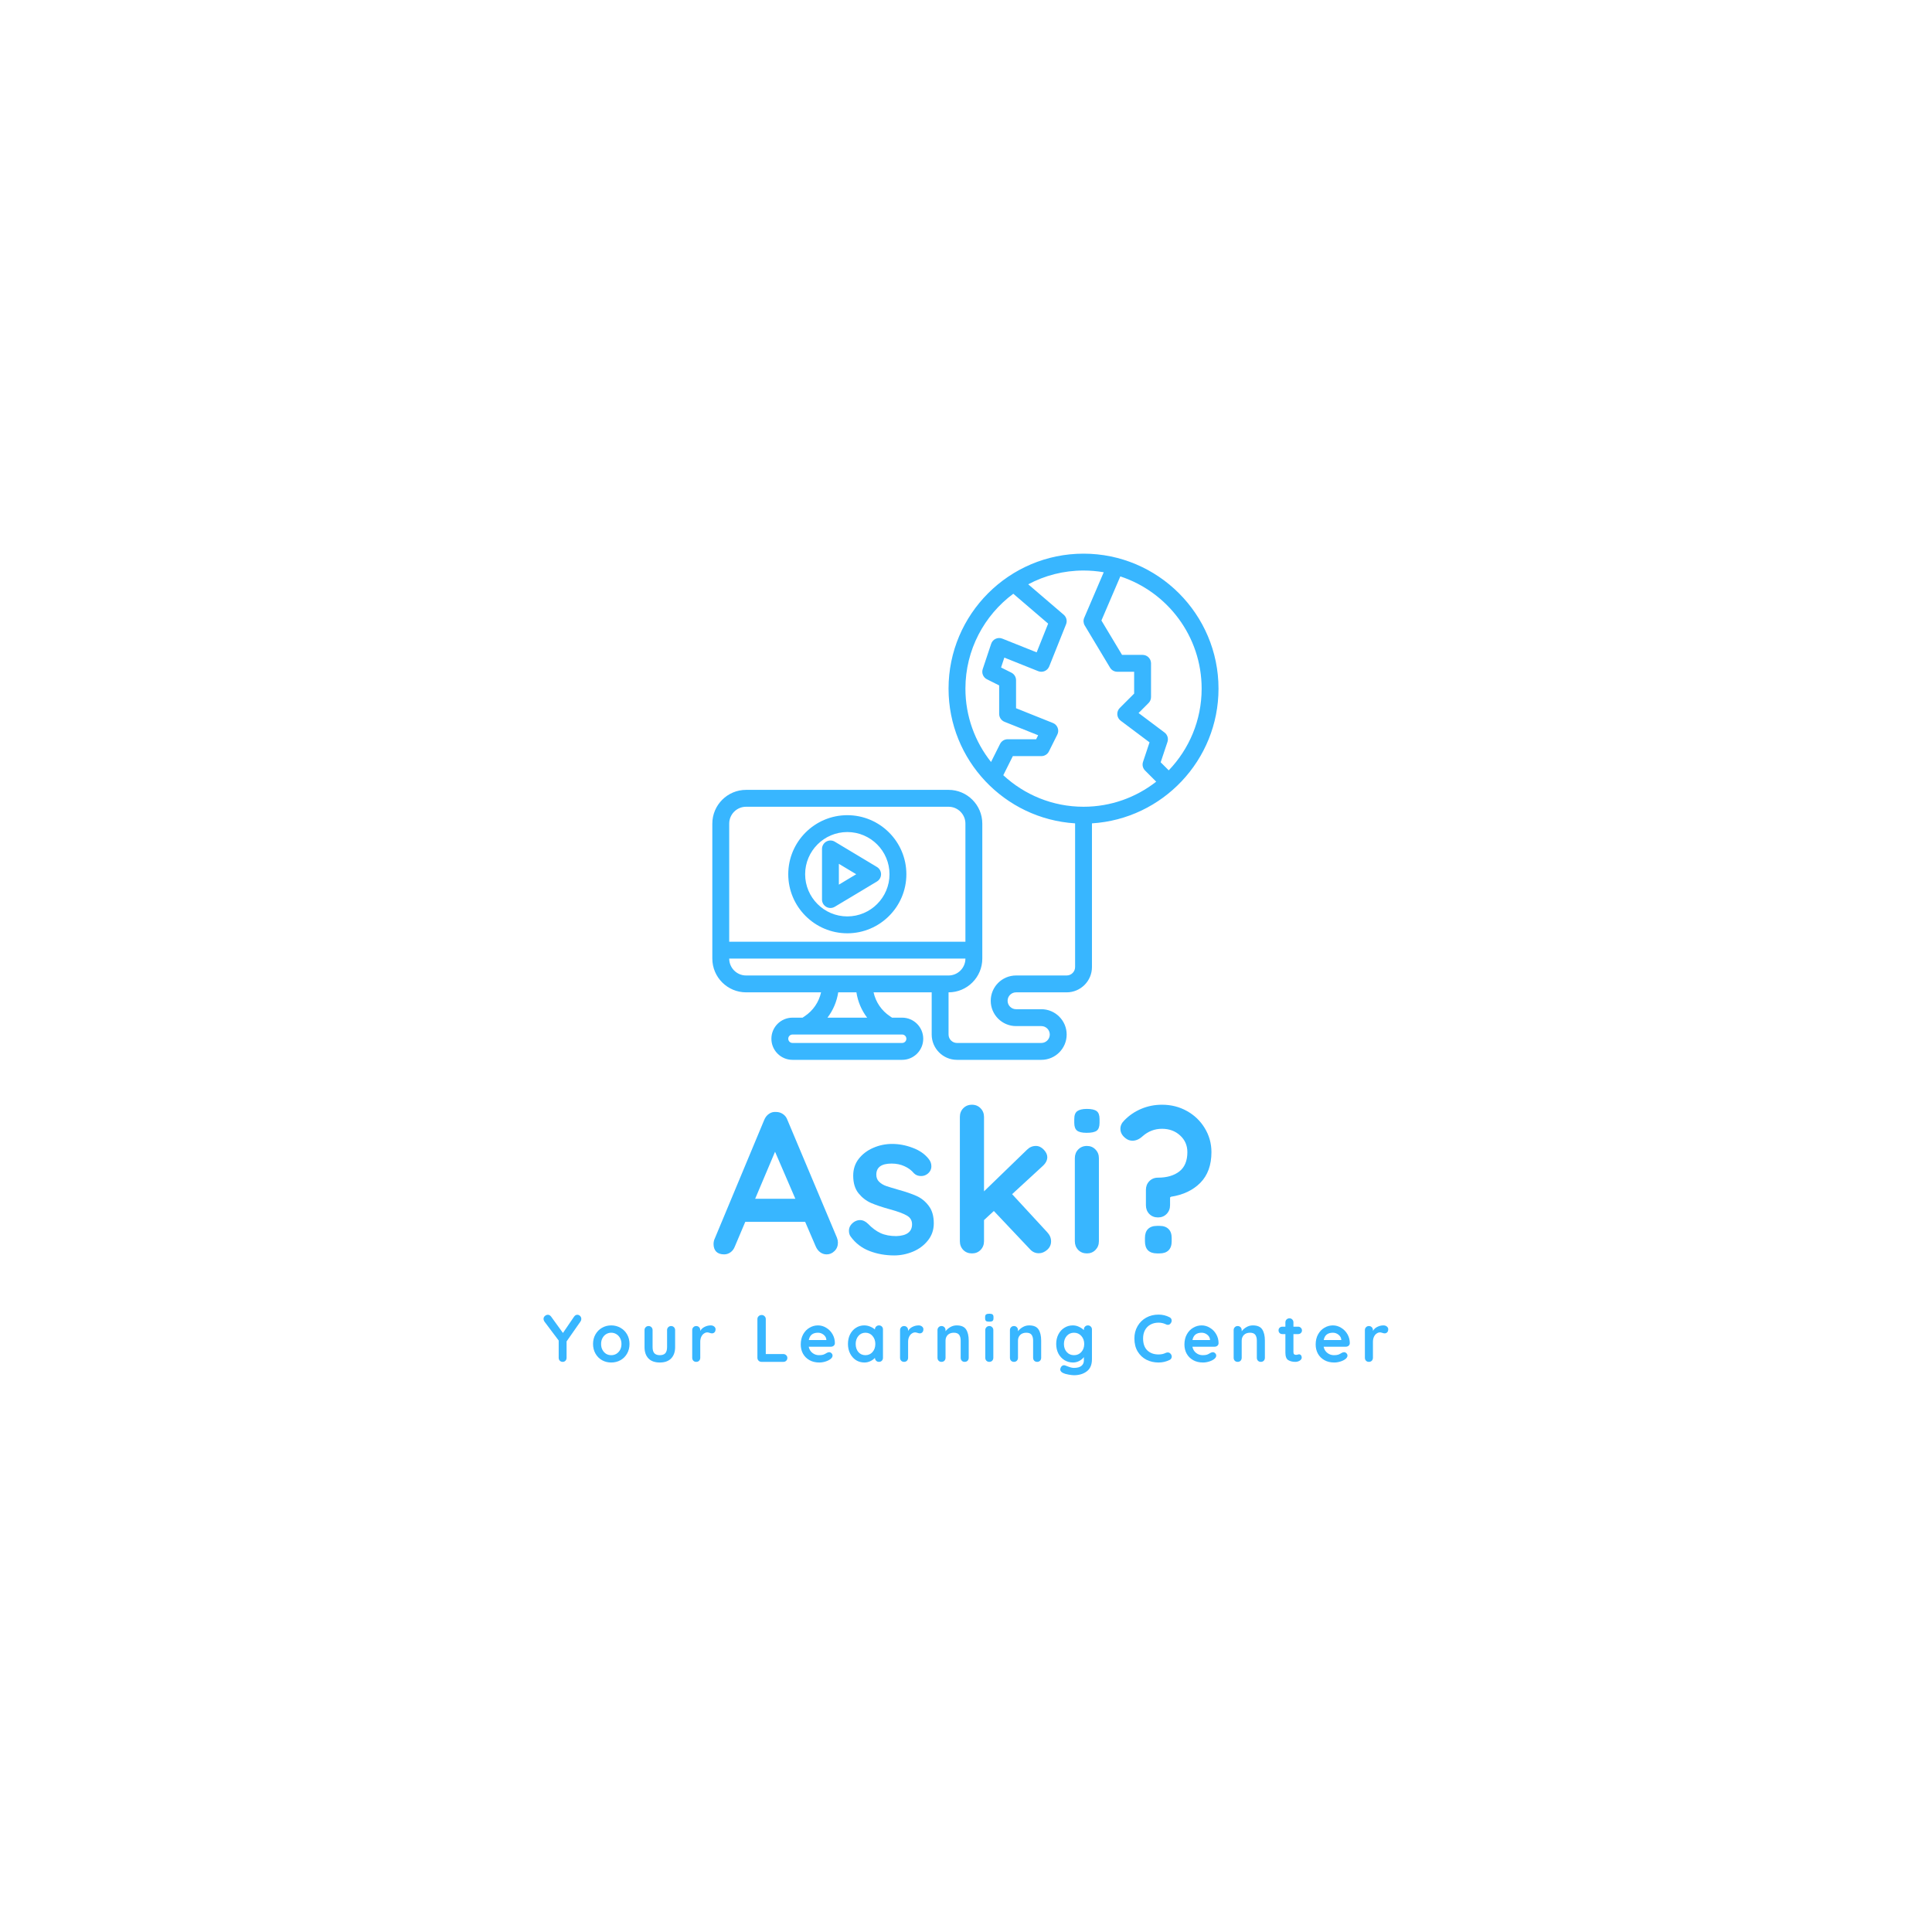 <svg xmlns="http://www.w3.org/2000/svg" xmlns:xlink="http://www.w3.org/1999/xlink" width="500" zoomAndPan="magnify" viewBox="0 0 375 375" height="500" preserveAspectRatio="xMidYMid meet" version="1.0"><defs><g/><clipPath id="id1"><path d="M 138.262 107.465 L 236.512 107.465 L 236.512 205.715 L 138.262 205.715 Z M 138.262 107.465 " clip-rule="nonzero"/></clipPath></defs><g clip-path="url(#id1)"><path fill="#38b6ff" d="M 196.68 115.246 L 203.445 121.043 L 201.215 126.621 L 194.547 123.957 C 194.129 123.789 193.66 123.801 193.25 123.992 C 192.84 124.18 192.527 124.531 192.387 124.957 L 190.746 129.871 C 190.488 130.645 190.84 131.488 191.57 131.852 L 193.938 133.039 L 193.938 138.574 C 193.938 139.246 194.348 139.848 194.969 140.098 L 201.504 142.711 L 201.113 143.488 L 195.574 143.488 C 194.957 143.488 194.391 143.84 194.113 144.395 L 192.359 147.902 C 189.25 143.988 187.387 139.039 187.387 133.664 C 187.387 126.125 191.047 119.426 196.68 115.246 Z M 214.234 111.074 L 210.445 119.918 C 210.238 120.402 210.277 120.957 210.547 121.406 L 215.461 129.594 C 215.754 130.086 216.289 130.387 216.863 130.387 L 220.137 130.387 L 220.137 134.625 L 217.344 137.418 C 217.008 137.754 216.836 138.219 216.867 138.691 C 216.902 139.168 217.141 139.602 217.52 139.887 L 223.125 144.09 L 221.859 147.883 C 221.664 148.473 221.816 149.121 222.258 149.559 L 224.418 151.723 C 220.527 154.77 215.629 156.59 210.312 156.59 C 204.305 156.59 198.828 154.262 194.738 150.469 L 196.59 146.762 L 202.125 146.762 C 202.746 146.762 203.312 146.414 203.59 145.859 L 205.227 142.582 C 205.434 142.176 205.457 141.695 205.293 141.27 C 205.133 140.84 204.797 140.5 204.371 140.332 L 197.215 137.469 L 197.215 132.027 C 197.215 131.406 196.863 130.84 196.309 130.562 L 194.305 129.559 L 194.941 127.641 L 201.52 130.273 C 202.355 130.605 203.309 130.199 203.648 129.359 L 206.922 121.172 C 207.184 120.52 207 119.777 206.469 119.32 L 199.578 113.414 C 202.781 111.707 206.438 110.738 210.312 110.738 C 211.652 110.738 212.961 110.855 214.234 111.074 Z M 233.238 133.664 C 233.238 139.812 230.805 145.402 226.852 149.523 L 225.285 147.961 L 226.605 144.008 C 226.828 143.336 226.598 142.602 226.035 142.18 L 220.996 138.398 L 222.934 136.457 C 223.242 136.152 223.414 135.734 223.414 135.301 L 223.414 128.75 C 223.414 127.848 222.68 127.113 221.777 127.113 L 217.789 127.113 L 213.785 120.438 L 217.453 111.879 C 226.609 114.887 233.238 123.516 233.238 133.664 Z M 168.312 197.527 L 160.613 197.527 C 161.703 196.098 162.422 194.41 162.699 192.613 L 166.23 192.613 C 166.504 194.41 167.223 196.098 168.312 197.527 Z M 175.926 201.621 C 175.926 202.07 175.559 202.438 175.105 202.438 L 153.82 202.438 C 153.367 202.438 153 202.07 153 201.621 C 153 201.168 153.367 200.801 153.82 200.801 L 175.105 200.801 C 175.559 200.801 175.926 201.168 175.926 201.621 Z M 141.539 186.062 L 187.387 186.062 C 187.387 187.867 185.918 189.34 184.113 189.34 L 144.812 189.34 C 143.008 189.34 141.539 187.867 141.539 186.062 Z M 144.812 156.59 L 184.113 156.59 C 185.918 156.59 187.387 158.059 187.387 159.863 L 187.387 182.789 L 141.539 182.789 L 141.539 159.863 C 141.539 158.059 143.008 156.59 144.812 156.59 Z M 236.512 133.664 C 236.512 119.219 224.762 107.465 210.312 107.465 C 195.867 107.465 184.113 119.219 184.113 133.664 C 184.113 147.559 194.988 158.961 208.676 159.812 L 208.676 187.699 C 208.676 188.605 207.941 189.34 207.039 189.34 L 197.215 189.34 C 194.504 189.34 192.301 191.543 192.301 194.25 C 192.301 196.961 194.504 199.164 197.215 199.164 L 202.125 199.164 C 203.027 199.164 203.762 199.898 203.762 200.801 C 203.762 201.703 203.027 202.438 202.125 202.438 L 185.75 202.438 C 184.848 202.438 184.113 201.703 184.113 200.801 L 184.113 192.613 C 187.727 192.613 190.664 189.676 190.664 186.062 L 190.664 159.863 C 190.664 156.254 187.727 153.312 184.113 153.312 L 144.812 153.312 C 141.203 153.312 138.262 156.254 138.262 159.863 L 138.262 186.062 C 138.262 189.676 141.203 192.613 144.812 192.613 L 159.367 192.613 C 158.953 194.492 157.832 196.156 156.191 197.25 L 155.781 197.527 L 153.82 197.527 C 151.562 197.527 149.727 199.363 149.727 201.621 C 149.727 203.879 151.562 205.715 153.82 205.715 L 175.105 205.715 C 177.363 205.715 179.199 203.879 179.199 201.621 C 179.199 199.363 177.363 197.527 175.105 197.527 L 173.148 197.527 L 172.734 197.25 C 171.094 196.156 169.977 194.492 169.559 192.613 L 180.84 192.613 L 180.84 200.801 C 180.84 203.512 183.043 205.715 185.75 205.715 L 202.125 205.715 C 204.836 205.715 207.039 203.512 207.039 200.801 C 207.039 198.094 204.836 195.887 202.125 195.887 L 197.215 195.887 C 196.312 195.887 195.574 195.152 195.574 194.25 C 195.574 193.348 196.312 192.613 197.215 192.613 L 207.039 192.613 C 209.746 192.613 211.949 190.41 211.949 187.699 L 211.949 159.812 C 225.637 158.961 236.512 147.559 236.512 133.664 " fill-opacity="1" fill-rule="nonzero"/></g><path fill="#38b6ff" d="M 164.465 161.5 C 168.977 161.5 172.652 165.176 172.652 169.688 C 172.652 174.203 168.977 177.875 164.465 177.875 C 159.949 177.875 156.277 174.203 156.277 169.688 C 156.277 165.176 159.949 161.5 164.465 161.5 Z M 164.465 181.152 C 170.785 181.152 175.926 176.008 175.926 169.688 C 175.926 163.367 170.785 158.227 164.465 158.227 C 158.145 158.227 153 163.367 153 169.688 C 153 176.008 158.145 181.152 164.465 181.152 " fill-opacity="1" fill-rule="nonzero"/><path fill="#38b6ff" d="M 162.824 167.668 L 166.191 169.688 L 162.824 171.711 Z M 160.383 176.027 C 160.633 176.168 160.91 176.238 161.188 176.238 C 161.48 176.238 161.773 176.16 162.031 176.004 L 170.219 171.094 C 170.711 170.797 171.012 170.266 171.012 169.688 C 171.012 169.113 170.711 168.582 170.219 168.285 L 162.031 163.371 C 161.523 163.066 160.895 163.062 160.383 163.352 C 159.867 163.641 159.551 164.188 159.551 164.777 L 159.551 174.602 C 159.551 175.191 159.867 175.734 160.383 176.027 " fill-opacity="1" fill-rule="nonzero"/><g fill="#38b6ff" fill-opacity="1"><g transform="translate(138.109, 243.286)"><g><path d="M 24.344 -3.047 C 24.469 -2.703 24.531 -2.391 24.531 -2.109 C 24.531 -1.43 24.305 -0.879 23.859 -0.453 C 23.422 -0.023 22.914 0.188 22.344 0.188 C 21.875 0.188 21.453 0.047 21.078 -0.234 C 20.703 -0.516 20.41 -0.906 20.203 -1.406 L 18.172 -6.125 L 6.547 -6.125 L 4.531 -1.359 C 4.344 -0.867 4.062 -0.488 3.688 -0.219 C 3.312 0.051 2.898 0.188 2.453 0.188 C 1.773 0.188 1.258 0.008 0.906 -0.344 C 0.562 -0.707 0.391 -1.203 0.391 -1.828 C 0.391 -2.066 0.426 -2.316 0.5 -2.578 L 10.219 -25.891 C 10.426 -26.41 10.738 -26.812 11.156 -27.094 C 11.57 -27.383 12.039 -27.504 12.562 -27.453 C 13.031 -27.453 13.461 -27.316 13.859 -27.047 C 14.266 -26.773 14.555 -26.391 14.734 -25.891 Z M 8.469 -10.609 L 16.266 -10.609 L 12.328 -19.734 Z M 8.469 -10.609 "/></g></g></g><g fill="#38b6ff" fill-opacity="1"><g transform="translate(163.81, 243.286)"><g><path d="M 1.328 -3.234 C 1.086 -3.547 0.969 -3.938 0.969 -4.406 C 0.969 -5.082 1.305 -5.656 1.984 -6.125 C 2.348 -6.352 2.727 -6.469 3.125 -6.469 C 3.664 -6.469 4.188 -6.223 4.688 -5.734 C 5.457 -4.93 6.266 -4.332 7.109 -3.938 C 7.961 -3.551 8.984 -3.359 10.172 -3.359 C 12.203 -3.43 13.219 -4.195 13.219 -5.656 C 13.219 -6.406 12.875 -6.973 12.188 -7.359 C 11.5 -7.754 10.426 -8.148 8.969 -8.547 C 7.457 -8.961 6.227 -9.375 5.281 -9.781 C 4.332 -10.195 3.516 -10.828 2.828 -11.672 C 2.141 -12.523 1.797 -13.664 1.797 -15.094 C 1.797 -16.344 2.148 -17.426 2.859 -18.344 C 3.578 -19.27 4.516 -19.984 5.672 -20.484 C 6.828 -20.992 8.055 -21.25 9.359 -21.25 C 10.68 -21.25 12.004 -21 13.328 -20.5 C 14.66 -20.008 15.703 -19.285 16.453 -18.328 C 16.797 -17.91 16.969 -17.441 16.969 -16.922 C 16.969 -16.328 16.719 -15.832 16.219 -15.438 C 15.852 -15.156 15.438 -15.016 14.969 -15.016 C 14.406 -15.016 13.941 -15.195 13.578 -15.562 C 13.109 -16.133 12.5 -16.586 11.75 -16.922 C 11.008 -17.266 10.176 -17.438 9.25 -17.438 C 7.27 -17.438 6.281 -16.719 6.281 -15.281 C 6.281 -14.719 6.461 -14.258 6.828 -13.906 C 7.191 -13.551 7.648 -13.273 8.203 -13.078 C 8.766 -12.891 9.551 -12.648 10.562 -12.359 C 11.969 -11.973 13.141 -11.57 14.078 -11.156 C 15.016 -10.738 15.805 -10.098 16.453 -9.234 C 17.109 -8.379 17.438 -7.25 17.438 -5.844 C 17.438 -4.57 17.055 -3.461 16.297 -2.516 C 15.547 -1.566 14.578 -0.844 13.391 -0.344 C 12.211 0.145 11 0.391 9.75 0.391 C 8.031 0.391 6.43 0.102 4.953 -0.469 C 3.473 -1.039 2.266 -1.961 1.328 -3.234 Z M 1.328 -3.234 "/></g></g></g><g fill="#38b6ff" fill-opacity="1"><g transform="translate(183.388, 243.286)"><g><path d="M 19.891 -4.094 C 20.379 -3.57 20.625 -2.988 20.625 -2.344 C 20.625 -1.688 20.367 -1.133 19.859 -0.688 C 19.359 -0.25 18.82 -0.031 18.25 -0.031 C 17.57 -0.031 17 -0.289 16.531 -0.812 L 9.516 -8.234 L 7.609 -6.469 L 7.609 -2.375 C 7.609 -1.695 7.383 -1.129 6.938 -0.672 C 6.5 -0.223 5.941 0 5.266 0 C 4.586 0 4.023 -0.223 3.578 -0.672 C 3.141 -1.129 2.922 -1.695 2.922 -2.375 L 2.922 -26.484 C 2.922 -27.16 3.141 -27.723 3.578 -28.172 C 4.023 -28.629 4.586 -28.859 5.266 -28.859 C 5.941 -28.859 6.5 -28.629 6.938 -28.172 C 7.383 -27.723 7.609 -27.16 7.609 -26.484 L 7.609 -12.047 L 15.953 -20.125 C 16.441 -20.613 17.016 -20.859 17.672 -20.859 C 18.242 -20.859 18.754 -20.617 19.203 -20.141 C 19.66 -19.66 19.891 -19.176 19.891 -18.688 C 19.891 -18.062 19.578 -17.473 18.953 -16.922 L 13.062 -11.5 Z M 19.891 -4.094 "/></g></g></g><g fill="#38b6ff" fill-opacity="1"><g transform="translate(206.359, 243.286)"><g><path d="M 6.938 -2.375 C 6.938 -1.695 6.711 -1.129 6.266 -0.672 C 5.828 -0.223 5.273 0 4.609 0 C 3.93 0 3.367 -0.223 2.922 -0.672 C 2.484 -1.129 2.266 -1.695 2.266 -2.375 L 2.266 -18.484 C 2.266 -19.16 2.484 -19.723 2.922 -20.172 C 3.367 -20.629 3.93 -20.859 4.609 -20.859 C 5.273 -20.859 5.828 -20.629 6.266 -20.172 C 6.711 -19.723 6.938 -19.16 6.938 -18.484 Z M 4.562 -23.406 C 3.688 -23.406 3.066 -23.547 2.703 -23.828 C 2.336 -24.117 2.156 -24.625 2.156 -25.344 L 2.156 -26.094 C 2.156 -26.82 2.348 -27.328 2.734 -27.609 C 3.129 -27.898 3.754 -28.047 4.609 -28.047 C 5.516 -28.047 6.148 -27.898 6.516 -27.609 C 6.879 -27.328 7.062 -26.82 7.062 -26.094 L 7.062 -25.344 C 7.062 -24.594 6.875 -24.082 6.5 -23.812 C 6.125 -23.539 5.477 -23.406 4.562 -23.406 Z M 4.562 -23.406 "/></g></g></g><g fill="#38b6ff" fill-opacity="1"><g transform="translate(216.343, 243.286)"><g><path d="M 6.078 -12.328 C 6.078 -13.004 6.297 -13.566 6.734 -14.016 C 7.18 -14.473 7.742 -14.703 8.422 -14.703 C 10.141 -14.703 11.52 -15.102 12.562 -15.906 C 13.602 -16.719 14.125 -17.969 14.125 -19.656 C 14.125 -20.957 13.656 -22.035 12.719 -22.891 C 11.781 -23.754 10.609 -24.188 9.203 -24.188 C 7.773 -24.188 6.516 -23.703 5.422 -22.734 C 4.797 -22.16 4.145 -21.875 3.469 -21.875 C 2.977 -21.875 2.535 -22.031 2.141 -22.344 C 1.461 -22.863 1.125 -23.477 1.125 -24.188 C 1.125 -24.781 1.375 -25.32 1.875 -25.812 C 2.812 -26.781 3.91 -27.531 5.172 -28.062 C 6.43 -28.594 7.773 -28.859 9.203 -28.859 C 10.973 -28.859 12.582 -28.453 14.031 -27.641 C 15.488 -26.836 16.645 -25.727 17.5 -24.312 C 18.363 -22.895 18.797 -21.344 18.797 -19.656 C 18.797 -17.156 18.082 -15.176 16.656 -13.719 C 15.227 -12.27 13.328 -11.363 10.953 -11 C 10.828 -10.945 10.766 -10.879 10.766 -10.797 L 10.766 -9.359 C 10.766 -8.68 10.539 -8.113 10.094 -7.656 C 9.656 -7.207 9.098 -6.984 8.422 -6.984 C 7.742 -6.984 7.18 -7.207 6.734 -7.656 C 6.297 -8.113 6.078 -8.68 6.078 -9.359 Z M 8.234 0 C 7.473 0 6.891 -0.195 6.484 -0.594 C 6.086 -1 5.891 -1.582 5.891 -2.344 L 5.891 -3 C 5.891 -3.758 6.086 -4.336 6.484 -4.734 C 6.891 -5.141 7.473 -5.344 8.234 -5.344 L 8.734 -5.344 C 9.484 -5.344 10.062 -5.141 10.469 -4.734 C 10.875 -4.336 11.078 -3.758 11.078 -3 L 11.078 -2.344 C 11.078 -1.582 10.875 -1 10.469 -0.594 C 10.062 -0.195 9.484 0 8.734 0 Z M 8.234 0 "/></g></g></g><g fill="#38b6ff" fill-opacity="1"><g transform="translate(105.285, 264.336)"><g><path d="M 7.547 -8.328 C 7.547 -8.16 7.5 -8.004 7.406 -7.859 L 4.688 -3.969 L 4.688 -0.797 C 4.688 -0.566 4.613 -0.375 4.469 -0.219 C 4.32 -0.07 4.145 0 3.938 0 C 3.719 0 3.531 -0.07 3.375 -0.219 C 3.227 -0.375 3.156 -0.566 3.156 -0.797 L 3.156 -4.141 L 0.453 -7.734 C 0.297 -7.941 0.219 -8.145 0.219 -8.344 C 0.219 -8.57 0.305 -8.758 0.484 -8.906 C 0.66 -9.062 0.848 -9.141 1.047 -9.141 C 1.297 -9.141 1.508 -9.02 1.688 -8.781 L 3.984 -5.609 L 6.125 -8.75 C 6.301 -9.008 6.516 -9.141 6.766 -9.141 C 6.973 -9.141 7.156 -9.062 7.312 -8.906 C 7.469 -8.75 7.547 -8.555 7.547 -8.328 Z M 7.547 -8.328 "/></g></g></g><g fill="#38b6ff" fill-opacity="1"><g transform="translate(114.656, 264.336)"><g><path d="M 7.531 -3.469 C 7.531 -2.781 7.375 -2.16 7.062 -1.609 C 6.75 -1.055 6.32 -0.629 5.781 -0.328 C 5.238 -0.023 4.641 0.125 3.984 0.125 C 3.328 0.125 2.727 -0.023 2.188 -0.328 C 1.656 -0.629 1.234 -1.055 0.922 -1.609 C 0.609 -2.16 0.453 -2.781 0.453 -3.469 C 0.453 -4.164 0.609 -4.785 0.922 -5.328 C 1.234 -5.879 1.656 -6.305 2.188 -6.609 C 2.727 -6.922 3.328 -7.078 3.984 -7.078 C 4.641 -7.078 5.238 -6.922 5.781 -6.609 C 6.32 -6.305 6.75 -5.879 7.062 -5.328 C 7.375 -4.785 7.531 -4.164 7.531 -3.469 Z M 5.969 -3.469 C 5.969 -3.895 5.879 -4.273 5.703 -4.609 C 5.523 -4.941 5.285 -5.195 4.984 -5.375 C 4.68 -5.562 4.348 -5.656 3.984 -5.656 C 3.617 -5.656 3.285 -5.562 2.984 -5.375 C 2.691 -5.195 2.457 -4.941 2.281 -4.609 C 2.102 -4.273 2.016 -3.895 2.016 -3.469 C 2.016 -3.039 2.102 -2.66 2.281 -2.328 C 2.457 -2.004 2.691 -1.75 2.984 -1.562 C 3.285 -1.383 3.617 -1.297 3.984 -1.297 C 4.348 -1.297 4.68 -1.383 4.984 -1.562 C 5.285 -1.75 5.523 -2.004 5.703 -2.328 C 5.879 -2.66 5.969 -3.039 5.969 -3.469 Z M 5.969 -3.469 "/></g></g></g><g fill="#38b6ff" fill-opacity="1"><g transform="translate(124.26, 264.336)"><g><path d="M 6 -6.953 C 6.227 -6.953 6.414 -6.875 6.562 -6.719 C 6.707 -6.57 6.781 -6.383 6.781 -6.156 L 6.781 -2.859 C 6.781 -1.922 6.52 -1.188 6 -0.656 C 5.488 -0.133 4.758 0.125 3.812 0.125 C 2.852 0.125 2.117 -0.133 1.609 -0.656 C 1.098 -1.188 0.844 -1.922 0.844 -2.859 L 0.844 -6.156 C 0.844 -6.383 0.914 -6.57 1.062 -6.719 C 1.207 -6.875 1.395 -6.953 1.625 -6.953 C 1.852 -6.953 2.039 -6.875 2.188 -6.719 C 2.332 -6.57 2.406 -6.383 2.406 -6.156 L 2.406 -2.859 C 2.406 -2.328 2.52 -1.93 2.75 -1.672 C 2.988 -1.422 3.344 -1.297 3.812 -1.297 C 4.289 -1.297 4.645 -1.422 4.875 -1.672 C 5.102 -1.93 5.219 -2.328 5.219 -2.859 L 5.219 -6.156 C 5.219 -6.383 5.289 -6.57 5.438 -6.719 C 5.594 -6.875 5.781 -6.953 6 -6.953 Z M 6 -6.953 "/></g></g></g><g fill="#38b6ff" fill-opacity="1"><g transform="translate(133.514, 264.336)"><g><path d="M 4.453 -7.078 C 4.711 -7.078 4.93 -7.004 5.109 -6.859 C 5.285 -6.711 5.375 -6.539 5.375 -6.344 C 5.375 -6.07 5.305 -5.867 5.172 -5.734 C 5.035 -5.598 4.875 -5.531 4.688 -5.531 C 4.551 -5.531 4.398 -5.562 4.234 -5.625 C 4.211 -5.633 4.156 -5.648 4.062 -5.672 C 3.969 -5.703 3.867 -5.719 3.766 -5.719 C 3.547 -5.719 3.332 -5.645 3.125 -5.5 C 2.914 -5.363 2.742 -5.156 2.609 -4.875 C 2.473 -4.594 2.406 -4.258 2.406 -3.875 L 2.406 -0.797 C 2.406 -0.566 2.332 -0.375 2.188 -0.219 C 2.039 -0.07 1.852 0 1.625 0 C 1.395 0 1.207 -0.07 1.062 -0.219 C 0.914 -0.375 0.844 -0.566 0.844 -0.797 L 0.844 -6.156 C 0.844 -6.383 0.914 -6.57 1.062 -6.719 C 1.207 -6.875 1.395 -6.953 1.625 -6.953 C 1.852 -6.953 2.039 -6.875 2.188 -6.719 C 2.332 -6.57 2.406 -6.383 2.406 -6.156 L 2.406 -6 C 2.602 -6.352 2.891 -6.617 3.266 -6.797 C 3.641 -6.984 4.035 -7.078 4.453 -7.078 Z M 4.453 -7.078 "/></g></g></g><g fill="#38b6ff" fill-opacity="1"><g transform="translate(140.779, 264.336)"><g/></g></g><g fill="#38b6ff" fill-opacity="1"><g transform="translate(146.043, 264.336)"><g><path d="M 6 -1.516 C 6.219 -1.516 6.398 -1.441 6.547 -1.297 C 6.703 -1.16 6.781 -0.977 6.781 -0.75 C 6.781 -0.531 6.703 -0.348 6.547 -0.203 C 6.398 -0.066 6.219 0 6 0 L 1.766 0 C 1.547 0 1.359 -0.07 1.203 -0.219 C 1.047 -0.375 0.969 -0.566 0.969 -0.797 L 0.969 -8.312 C 0.969 -8.531 1.047 -8.711 1.203 -8.859 C 1.359 -9.016 1.562 -9.094 1.812 -9.094 C 2.02 -9.094 2.203 -9.016 2.359 -8.859 C 2.516 -8.711 2.594 -8.531 2.594 -8.312 L 2.594 -1.516 Z M 6 -1.516 "/></g></g></g><g fill="#38b6ff" fill-opacity="1"><g transform="translate(154.972, 264.336)"><g><path d="M 7.078 -3.641 C 7.078 -3.43 7 -3.258 6.844 -3.125 C 6.688 -3 6.504 -2.938 6.297 -2.938 L 2 -2.938 C 2.102 -2.426 2.344 -2.023 2.719 -1.734 C 3.094 -1.441 3.516 -1.297 3.984 -1.297 C 4.336 -1.297 4.613 -1.328 4.812 -1.391 C 5.008 -1.461 5.164 -1.535 5.281 -1.609 C 5.395 -1.68 5.477 -1.727 5.531 -1.75 C 5.688 -1.832 5.832 -1.875 5.969 -1.875 C 6.145 -1.875 6.297 -1.805 6.422 -1.672 C 6.555 -1.547 6.625 -1.395 6.625 -1.219 C 6.625 -0.988 6.504 -0.773 6.266 -0.578 C 6.023 -0.379 5.703 -0.211 5.297 -0.078 C 4.891 0.055 4.477 0.125 4.062 0.125 C 3.332 0.125 2.695 -0.023 2.156 -0.328 C 1.613 -0.629 1.191 -1.047 0.891 -1.578 C 0.598 -2.109 0.453 -2.707 0.453 -3.375 C 0.453 -4.125 0.609 -4.781 0.922 -5.344 C 1.234 -5.906 1.645 -6.332 2.156 -6.625 C 2.664 -6.926 3.211 -7.078 3.797 -7.078 C 4.367 -7.078 4.906 -6.922 5.406 -6.609 C 5.914 -6.305 6.32 -5.891 6.625 -5.359 C 6.926 -4.828 7.078 -4.254 7.078 -3.641 Z M 3.797 -5.656 C 2.785 -5.656 2.191 -5.18 2.016 -4.234 L 5.422 -4.234 L 5.422 -4.328 C 5.391 -4.691 5.211 -5.004 4.891 -5.266 C 4.566 -5.523 4.203 -5.656 3.797 -5.656 Z M 3.797 -5.656 "/></g></g></g><g fill="#38b6ff" fill-opacity="1"><g transform="translate(164.135, 264.336)"><g><path d="M 6.469 -7.078 C 6.695 -7.078 6.883 -7.004 7.031 -6.859 C 7.176 -6.711 7.25 -6.523 7.25 -6.297 L 7.25 -0.797 C 7.25 -0.566 7.176 -0.375 7.031 -0.219 C 6.883 -0.07 6.695 0 6.469 0 C 6.25 0 6.066 -0.07 5.922 -0.219 C 5.773 -0.363 5.695 -0.551 5.688 -0.781 C 5.477 -0.531 5.188 -0.316 4.812 -0.141 C 4.445 0.035 4.062 0.125 3.656 0.125 C 3.051 0.125 2.504 -0.023 2.016 -0.328 C 1.535 -0.641 1.156 -1.066 0.875 -1.609 C 0.594 -2.16 0.453 -2.781 0.453 -3.469 C 0.453 -4.164 0.586 -4.785 0.859 -5.328 C 1.141 -5.879 1.52 -6.305 2 -6.609 C 2.488 -6.922 3.02 -7.078 3.594 -7.078 C 4.008 -7.078 4.398 -7 4.766 -6.844 C 5.129 -6.695 5.438 -6.508 5.688 -6.281 L 5.688 -6.297 C 5.688 -6.516 5.758 -6.695 5.906 -6.844 C 6.062 -7 6.25 -7.078 6.469 -7.078 Z M 3.844 -1.297 C 4.406 -1.297 4.863 -1.5 5.219 -1.906 C 5.582 -2.32 5.766 -2.844 5.766 -3.469 C 5.766 -4.094 5.582 -4.613 5.219 -5.031 C 4.863 -5.445 4.406 -5.656 3.844 -5.656 C 3.289 -5.656 2.836 -5.445 2.484 -5.031 C 2.129 -4.613 1.953 -4.094 1.953 -3.469 C 1.953 -2.844 2.125 -2.32 2.469 -1.906 C 2.82 -1.5 3.281 -1.297 3.844 -1.297 Z M 3.844 -1.297 "/></g></g></g><g fill="#38b6ff" fill-opacity="1"><g transform="translate(173.856, 264.336)"><g><path d="M 4.453 -7.078 C 4.711 -7.078 4.93 -7.004 5.109 -6.859 C 5.285 -6.711 5.375 -6.539 5.375 -6.344 C 5.375 -6.07 5.305 -5.867 5.172 -5.734 C 5.035 -5.598 4.875 -5.531 4.688 -5.531 C 4.551 -5.531 4.398 -5.562 4.234 -5.625 C 4.211 -5.633 4.156 -5.648 4.062 -5.672 C 3.969 -5.703 3.867 -5.719 3.766 -5.719 C 3.547 -5.719 3.332 -5.645 3.125 -5.5 C 2.914 -5.363 2.742 -5.156 2.609 -4.875 C 2.473 -4.594 2.406 -4.258 2.406 -3.875 L 2.406 -0.797 C 2.406 -0.566 2.332 -0.375 2.188 -0.219 C 2.039 -0.07 1.852 0 1.625 0 C 1.395 0 1.207 -0.07 1.062 -0.219 C 0.914 -0.375 0.844 -0.566 0.844 -0.797 L 0.844 -6.156 C 0.844 -6.383 0.914 -6.57 1.062 -6.719 C 1.207 -6.875 1.395 -6.953 1.625 -6.953 C 1.852 -6.953 2.039 -6.875 2.188 -6.719 C 2.332 -6.57 2.406 -6.383 2.406 -6.156 L 2.406 -6 C 2.602 -6.352 2.891 -6.617 3.266 -6.797 C 3.641 -6.984 4.035 -7.078 4.453 -7.078 Z M 4.453 -7.078 "/></g></g></g><g fill="#38b6ff" fill-opacity="1"><g transform="translate(181.122, 264.336)"><g><path d="M 4.562 -7.078 C 5.445 -7.078 6.055 -6.816 6.391 -6.297 C 6.734 -5.773 6.906 -5.051 6.906 -4.125 L 6.906 -0.797 C 6.906 -0.566 6.832 -0.375 6.688 -0.219 C 6.539 -0.07 6.352 0 6.125 0 C 5.895 0 5.707 -0.07 5.562 -0.219 C 5.414 -0.375 5.344 -0.566 5.344 -0.797 L 5.344 -4.125 C 5.344 -4.602 5.242 -4.977 5.047 -5.25 C 4.848 -5.52 4.504 -5.656 4.016 -5.656 C 3.516 -5.656 3.117 -5.508 2.828 -5.219 C 2.547 -4.926 2.406 -4.562 2.406 -4.125 L 2.406 -0.797 C 2.406 -0.566 2.332 -0.375 2.188 -0.219 C 2.039 -0.07 1.852 0 1.625 0 C 1.395 0 1.207 -0.07 1.062 -0.219 C 0.914 -0.375 0.844 -0.566 0.844 -0.797 L 0.844 -6.156 C 0.844 -6.383 0.914 -6.57 1.062 -6.719 C 1.207 -6.875 1.395 -6.953 1.625 -6.953 C 1.852 -6.953 2.039 -6.875 2.188 -6.719 C 2.332 -6.57 2.406 -6.383 2.406 -6.156 L 2.406 -5.938 C 2.633 -6.25 2.938 -6.516 3.312 -6.734 C 3.695 -6.961 4.113 -7.078 4.562 -7.078 Z M 4.562 -7.078 "/></g></g></g><g fill="#38b6ff" fill-opacity="1"><g transform="translate(190.492, 264.336)"><g><path d="M 2.312 -0.797 C 2.312 -0.566 2.238 -0.375 2.094 -0.219 C 1.945 -0.07 1.758 0 1.531 0 C 1.312 0 1.125 -0.07 0.969 -0.219 C 0.82 -0.375 0.75 -0.566 0.75 -0.797 L 0.75 -6.156 C 0.75 -6.383 0.82 -6.57 0.969 -6.719 C 1.125 -6.875 1.312 -6.953 1.531 -6.953 C 1.758 -6.953 1.945 -6.875 2.094 -6.719 C 2.238 -6.57 2.312 -6.383 2.312 -6.156 Z M 1.516 -7.797 C 1.223 -7.797 1.016 -7.844 0.891 -7.938 C 0.773 -8.039 0.719 -8.211 0.719 -8.453 L 0.719 -8.703 C 0.719 -8.941 0.781 -9.109 0.906 -9.203 C 1.039 -9.297 1.25 -9.344 1.531 -9.344 C 1.832 -9.344 2.039 -9.297 2.156 -9.203 C 2.281 -9.109 2.344 -8.941 2.344 -8.703 L 2.344 -8.453 C 2.344 -8.203 2.281 -8.031 2.156 -7.938 C 2.031 -7.844 1.816 -7.797 1.516 -7.797 Z M 1.516 -7.797 "/></g></g></g><g fill="#38b6ff" fill-opacity="1"><g transform="translate(195.184, 264.336)"><g><path d="M 4.562 -7.078 C 5.445 -7.078 6.055 -6.816 6.391 -6.297 C 6.734 -5.773 6.906 -5.051 6.906 -4.125 L 6.906 -0.797 C 6.906 -0.566 6.832 -0.375 6.688 -0.219 C 6.539 -0.07 6.352 0 6.125 0 C 5.895 0 5.707 -0.07 5.562 -0.219 C 5.414 -0.375 5.344 -0.566 5.344 -0.797 L 5.344 -4.125 C 5.344 -4.602 5.242 -4.977 5.047 -5.25 C 4.848 -5.52 4.504 -5.656 4.016 -5.656 C 3.516 -5.656 3.117 -5.508 2.828 -5.219 C 2.547 -4.926 2.406 -4.562 2.406 -4.125 L 2.406 -0.797 C 2.406 -0.566 2.332 -0.375 2.188 -0.219 C 2.039 -0.07 1.852 0 1.625 0 C 1.395 0 1.207 -0.07 1.062 -0.219 C 0.914 -0.375 0.844 -0.566 0.844 -0.797 L 0.844 -6.156 C 0.844 -6.383 0.914 -6.57 1.062 -6.719 C 1.207 -6.875 1.395 -6.953 1.625 -6.953 C 1.852 -6.953 2.039 -6.875 2.188 -6.719 C 2.332 -6.57 2.406 -6.383 2.406 -6.156 L 2.406 -5.938 C 2.633 -6.25 2.938 -6.516 3.312 -6.734 C 3.695 -6.961 4.113 -7.078 4.562 -7.078 Z M 4.562 -7.078 "/></g></g></g><g fill="#38b6ff" fill-opacity="1"><g transform="translate(204.555, 264.336)"><g><path d="M 6.609 -7.078 C 6.828 -7.078 7.008 -7.004 7.156 -6.859 C 7.312 -6.711 7.391 -6.523 7.391 -6.297 L 7.391 -0.5 C 7.391 0.551 7.062 1.328 6.406 1.828 C 5.75 2.336 4.914 2.594 3.906 2.594 C 3.645 2.594 3.285 2.551 2.828 2.469 C 2.379 2.383 2.062 2.297 1.875 2.203 C 1.445 2.023 1.234 1.773 1.234 1.453 C 1.234 1.391 1.25 1.32 1.281 1.25 C 1.332 1.062 1.422 0.914 1.547 0.812 C 1.672 0.707 1.805 0.656 1.953 0.656 C 2.035 0.656 2.117 0.672 2.203 0.703 C 2.234 0.711 2.445 0.789 2.844 0.938 C 3.238 1.094 3.594 1.172 3.906 1.172 C 4.551 1.172 5.031 1.039 5.344 0.781 C 5.664 0.531 5.828 0.172 5.828 -0.297 L 5.828 -0.922 C 5.629 -0.648 5.336 -0.406 4.953 -0.188 C 4.566 0.02 4.156 0.125 3.719 0.125 C 3.113 0.125 2.562 -0.023 2.062 -0.328 C 1.562 -0.641 1.164 -1.066 0.875 -1.609 C 0.594 -2.16 0.453 -2.781 0.453 -3.469 C 0.453 -4.164 0.594 -4.785 0.875 -5.328 C 1.156 -5.879 1.539 -6.305 2.031 -6.609 C 2.52 -6.922 3.066 -7.078 3.672 -7.078 C 4.109 -7.078 4.516 -6.984 4.891 -6.797 C 5.273 -6.617 5.586 -6.406 5.828 -6.156 L 5.828 -6.297 C 5.828 -6.516 5.898 -6.695 6.047 -6.844 C 6.191 -7 6.379 -7.078 6.609 -7.078 Z M 3.906 -1.297 C 4.488 -1.297 4.961 -1.5 5.328 -1.906 C 5.703 -2.32 5.891 -2.844 5.891 -3.469 C 5.891 -4.094 5.703 -4.613 5.328 -5.031 C 4.961 -5.445 4.488 -5.656 3.906 -5.656 C 3.332 -5.656 2.863 -5.445 2.5 -5.031 C 2.133 -4.613 1.953 -4.094 1.953 -3.469 C 1.953 -2.844 2.133 -2.32 2.5 -1.906 C 2.863 -1.5 3.332 -1.297 3.906 -1.297 Z M 3.906 -1.297 "/></g></g></g><g fill="#38b6ff" fill-opacity="1"><g transform="translate(214.407, 264.336)"><g/></g></g><g fill="#38b6ff" fill-opacity="1"><g transform="translate(219.67, 264.336)"><g><path d="M 7.344 -8.656 C 7.613 -8.52 7.75 -8.301 7.75 -8 C 7.75 -7.812 7.68 -7.633 7.547 -7.469 C 7.41 -7.281 7.234 -7.188 7.016 -7.188 C 6.867 -7.188 6.723 -7.227 6.578 -7.312 C 6.148 -7.508 5.691 -7.609 5.203 -7.609 C 4.598 -7.609 4.066 -7.477 3.609 -7.219 C 3.16 -6.969 2.812 -6.609 2.562 -6.141 C 2.32 -5.68 2.203 -5.148 2.203 -4.547 C 2.203 -3.523 2.477 -2.75 3.031 -2.219 C 3.582 -1.695 4.305 -1.438 5.203 -1.438 C 5.734 -1.438 6.191 -1.535 6.578 -1.734 C 6.734 -1.797 6.875 -1.828 7 -1.828 C 7.219 -1.828 7.406 -1.734 7.562 -1.547 C 7.695 -1.379 7.766 -1.203 7.766 -1.016 C 7.766 -0.879 7.727 -0.754 7.656 -0.641 C 7.582 -0.523 7.484 -0.438 7.359 -0.375 C 6.68 -0.039 5.961 0.125 5.203 0.125 C 4.348 0.125 3.566 -0.051 2.859 -0.406 C 2.148 -0.77 1.582 -1.301 1.156 -2 C 0.727 -2.707 0.516 -3.555 0.516 -4.547 C 0.516 -5.43 0.719 -6.223 1.125 -6.922 C 1.531 -7.629 2.086 -8.18 2.797 -8.578 C 3.504 -8.973 4.305 -9.172 5.203 -9.172 C 5.973 -9.172 6.688 -9 7.344 -8.656 Z M 7.344 -8.656 "/></g></g></g><g fill="#38b6ff" fill-opacity="1"><g transform="translate(229.444, 264.336)"><g><path d="M 7.078 -3.641 C 7.078 -3.43 7 -3.258 6.844 -3.125 C 6.688 -3 6.504 -2.938 6.297 -2.938 L 2 -2.938 C 2.102 -2.426 2.344 -2.023 2.719 -1.734 C 3.094 -1.441 3.516 -1.297 3.984 -1.297 C 4.336 -1.297 4.613 -1.328 4.812 -1.391 C 5.008 -1.461 5.164 -1.535 5.281 -1.609 C 5.395 -1.68 5.477 -1.727 5.531 -1.75 C 5.688 -1.832 5.832 -1.875 5.969 -1.875 C 6.145 -1.875 6.297 -1.805 6.422 -1.672 C 6.555 -1.547 6.625 -1.395 6.625 -1.219 C 6.625 -0.988 6.504 -0.773 6.266 -0.578 C 6.023 -0.379 5.703 -0.211 5.297 -0.078 C 4.891 0.055 4.477 0.125 4.062 0.125 C 3.332 0.125 2.695 -0.023 2.156 -0.328 C 1.613 -0.629 1.191 -1.047 0.891 -1.578 C 0.598 -2.109 0.453 -2.707 0.453 -3.375 C 0.453 -4.125 0.609 -4.781 0.922 -5.344 C 1.234 -5.906 1.645 -6.332 2.156 -6.625 C 2.664 -6.926 3.211 -7.078 3.797 -7.078 C 4.367 -7.078 4.906 -6.922 5.406 -6.609 C 5.914 -6.305 6.32 -5.891 6.625 -5.359 C 6.926 -4.828 7.078 -4.254 7.078 -3.641 Z M 3.797 -5.656 C 2.785 -5.656 2.191 -5.18 2.016 -4.234 L 5.422 -4.234 L 5.422 -4.328 C 5.391 -4.691 5.211 -5.004 4.891 -5.266 C 4.566 -5.523 4.203 -5.656 3.797 -5.656 Z M 3.797 -5.656 "/></g></g></g><g fill="#38b6ff" fill-opacity="1"><g transform="translate(238.607, 264.336)"><g><path d="M 4.562 -7.078 C 5.445 -7.078 6.055 -6.816 6.391 -6.297 C 6.734 -5.773 6.906 -5.051 6.906 -4.125 L 6.906 -0.797 C 6.906 -0.566 6.832 -0.375 6.688 -0.219 C 6.539 -0.07 6.352 0 6.125 0 C 5.895 0 5.707 -0.07 5.562 -0.219 C 5.414 -0.375 5.344 -0.566 5.344 -0.797 L 5.344 -4.125 C 5.344 -4.602 5.242 -4.977 5.047 -5.25 C 4.848 -5.52 4.504 -5.656 4.016 -5.656 C 3.516 -5.656 3.117 -5.508 2.828 -5.219 C 2.547 -4.926 2.406 -4.562 2.406 -4.125 L 2.406 -0.797 C 2.406 -0.566 2.332 -0.375 2.188 -0.219 C 2.039 -0.07 1.852 0 1.625 0 C 1.395 0 1.207 -0.07 1.062 -0.219 C 0.914 -0.375 0.844 -0.566 0.844 -0.797 L 0.844 -6.156 C 0.844 -6.383 0.914 -6.57 1.062 -6.719 C 1.207 -6.875 1.395 -6.953 1.625 -6.953 C 1.852 -6.953 2.039 -6.875 2.188 -6.719 C 2.332 -6.57 2.406 -6.383 2.406 -6.156 L 2.406 -5.938 C 2.633 -6.25 2.938 -6.516 3.312 -6.734 C 3.695 -6.961 4.113 -7.078 4.562 -7.078 Z M 4.562 -7.078 "/></g></g></g><g fill="#38b6ff" fill-opacity="1"><g transform="translate(247.977, 264.336)"><g><path d="M 4.203 -1.469 C 4.316 -1.469 4.426 -1.41 4.531 -1.297 C 4.633 -1.18 4.688 -1.023 4.688 -0.828 C 4.688 -0.598 4.555 -0.398 4.297 -0.234 C 4.035 -0.078 3.75 0 3.438 0 C 2.895 0 2.438 -0.113 2.062 -0.344 C 1.695 -0.57 1.516 -1.062 1.516 -1.812 L 1.516 -5.391 L 0.922 -5.391 C 0.711 -5.391 0.535 -5.457 0.391 -5.594 C 0.254 -5.738 0.188 -5.914 0.188 -6.125 C 0.188 -6.32 0.254 -6.488 0.391 -6.625 C 0.535 -6.758 0.711 -6.828 0.922 -6.828 L 1.516 -6.828 L 1.516 -7.656 C 1.516 -7.883 1.586 -8.07 1.734 -8.219 C 1.891 -8.375 2.082 -8.453 2.312 -8.453 C 2.531 -8.453 2.711 -8.375 2.859 -8.219 C 3.004 -8.07 3.078 -7.883 3.078 -7.656 L 3.078 -6.828 L 4 -6.828 C 4.207 -6.828 4.379 -6.754 4.516 -6.609 C 4.66 -6.473 4.734 -6.301 4.734 -6.094 C 4.734 -5.895 4.66 -5.727 4.516 -5.594 C 4.379 -5.457 4.207 -5.391 4 -5.391 L 3.078 -5.391 L 3.078 -1.875 C 3.078 -1.688 3.125 -1.551 3.219 -1.469 C 3.312 -1.395 3.441 -1.359 3.609 -1.359 C 3.68 -1.359 3.781 -1.375 3.906 -1.406 C 4.008 -1.445 4.109 -1.469 4.203 -1.469 Z M 4.203 -1.469 "/></g></g></g><g fill="#38b6ff" fill-opacity="1"><g transform="translate(254.918, 264.336)"><g><path d="M 7.078 -3.641 C 7.078 -3.43 7 -3.258 6.844 -3.125 C 6.688 -3 6.504 -2.938 6.297 -2.938 L 2 -2.938 C 2.102 -2.426 2.344 -2.023 2.719 -1.734 C 3.094 -1.441 3.516 -1.297 3.984 -1.297 C 4.336 -1.297 4.613 -1.328 4.812 -1.391 C 5.008 -1.461 5.164 -1.535 5.281 -1.609 C 5.395 -1.68 5.477 -1.727 5.531 -1.75 C 5.688 -1.832 5.832 -1.875 5.969 -1.875 C 6.145 -1.875 6.297 -1.805 6.422 -1.672 C 6.555 -1.547 6.625 -1.395 6.625 -1.219 C 6.625 -0.988 6.504 -0.773 6.266 -0.578 C 6.023 -0.379 5.703 -0.211 5.297 -0.078 C 4.891 0.055 4.477 0.125 4.062 0.125 C 3.332 0.125 2.695 -0.023 2.156 -0.328 C 1.613 -0.629 1.191 -1.047 0.891 -1.578 C 0.598 -2.109 0.453 -2.707 0.453 -3.375 C 0.453 -4.125 0.609 -4.781 0.922 -5.344 C 1.234 -5.906 1.645 -6.332 2.156 -6.625 C 2.664 -6.926 3.211 -7.078 3.797 -7.078 C 4.367 -7.078 4.906 -6.922 5.406 -6.609 C 5.914 -6.305 6.32 -5.891 6.625 -5.359 C 6.926 -4.828 7.078 -4.254 7.078 -3.641 Z M 3.797 -5.656 C 2.785 -5.656 2.191 -5.18 2.016 -4.234 L 5.422 -4.234 L 5.422 -4.328 C 5.391 -4.691 5.211 -5.004 4.891 -5.266 C 4.566 -5.523 4.203 -5.656 3.797 -5.656 Z M 3.797 -5.656 "/></g></g></g><g fill="#38b6ff" fill-opacity="1"><g transform="translate(264.08, 264.336)"><g><path d="M 4.453 -7.078 C 4.711 -7.078 4.93 -7.004 5.109 -6.859 C 5.285 -6.711 5.375 -6.539 5.375 -6.344 C 5.375 -6.07 5.305 -5.867 5.172 -5.734 C 5.035 -5.598 4.875 -5.531 4.688 -5.531 C 4.551 -5.531 4.398 -5.562 4.234 -5.625 C 4.211 -5.633 4.156 -5.648 4.062 -5.672 C 3.969 -5.703 3.867 -5.719 3.766 -5.719 C 3.547 -5.719 3.332 -5.645 3.125 -5.5 C 2.914 -5.363 2.742 -5.156 2.609 -4.875 C 2.473 -4.594 2.406 -4.258 2.406 -3.875 L 2.406 -0.797 C 2.406 -0.566 2.332 -0.375 2.188 -0.219 C 2.039 -0.07 1.852 0 1.625 0 C 1.395 0 1.207 -0.07 1.062 -0.219 C 0.914 -0.375 0.844 -0.566 0.844 -0.797 L 0.844 -6.156 C 0.844 -6.383 0.914 -6.57 1.062 -6.719 C 1.207 -6.875 1.395 -6.953 1.625 -6.953 C 1.852 -6.953 2.039 -6.875 2.188 -6.719 C 2.332 -6.57 2.406 -6.383 2.406 -6.156 L 2.406 -6 C 2.602 -6.352 2.891 -6.617 3.266 -6.797 C 3.641 -6.984 4.035 -7.078 4.453 -7.078 Z M 4.453 -7.078 "/></g></g></g></svg>